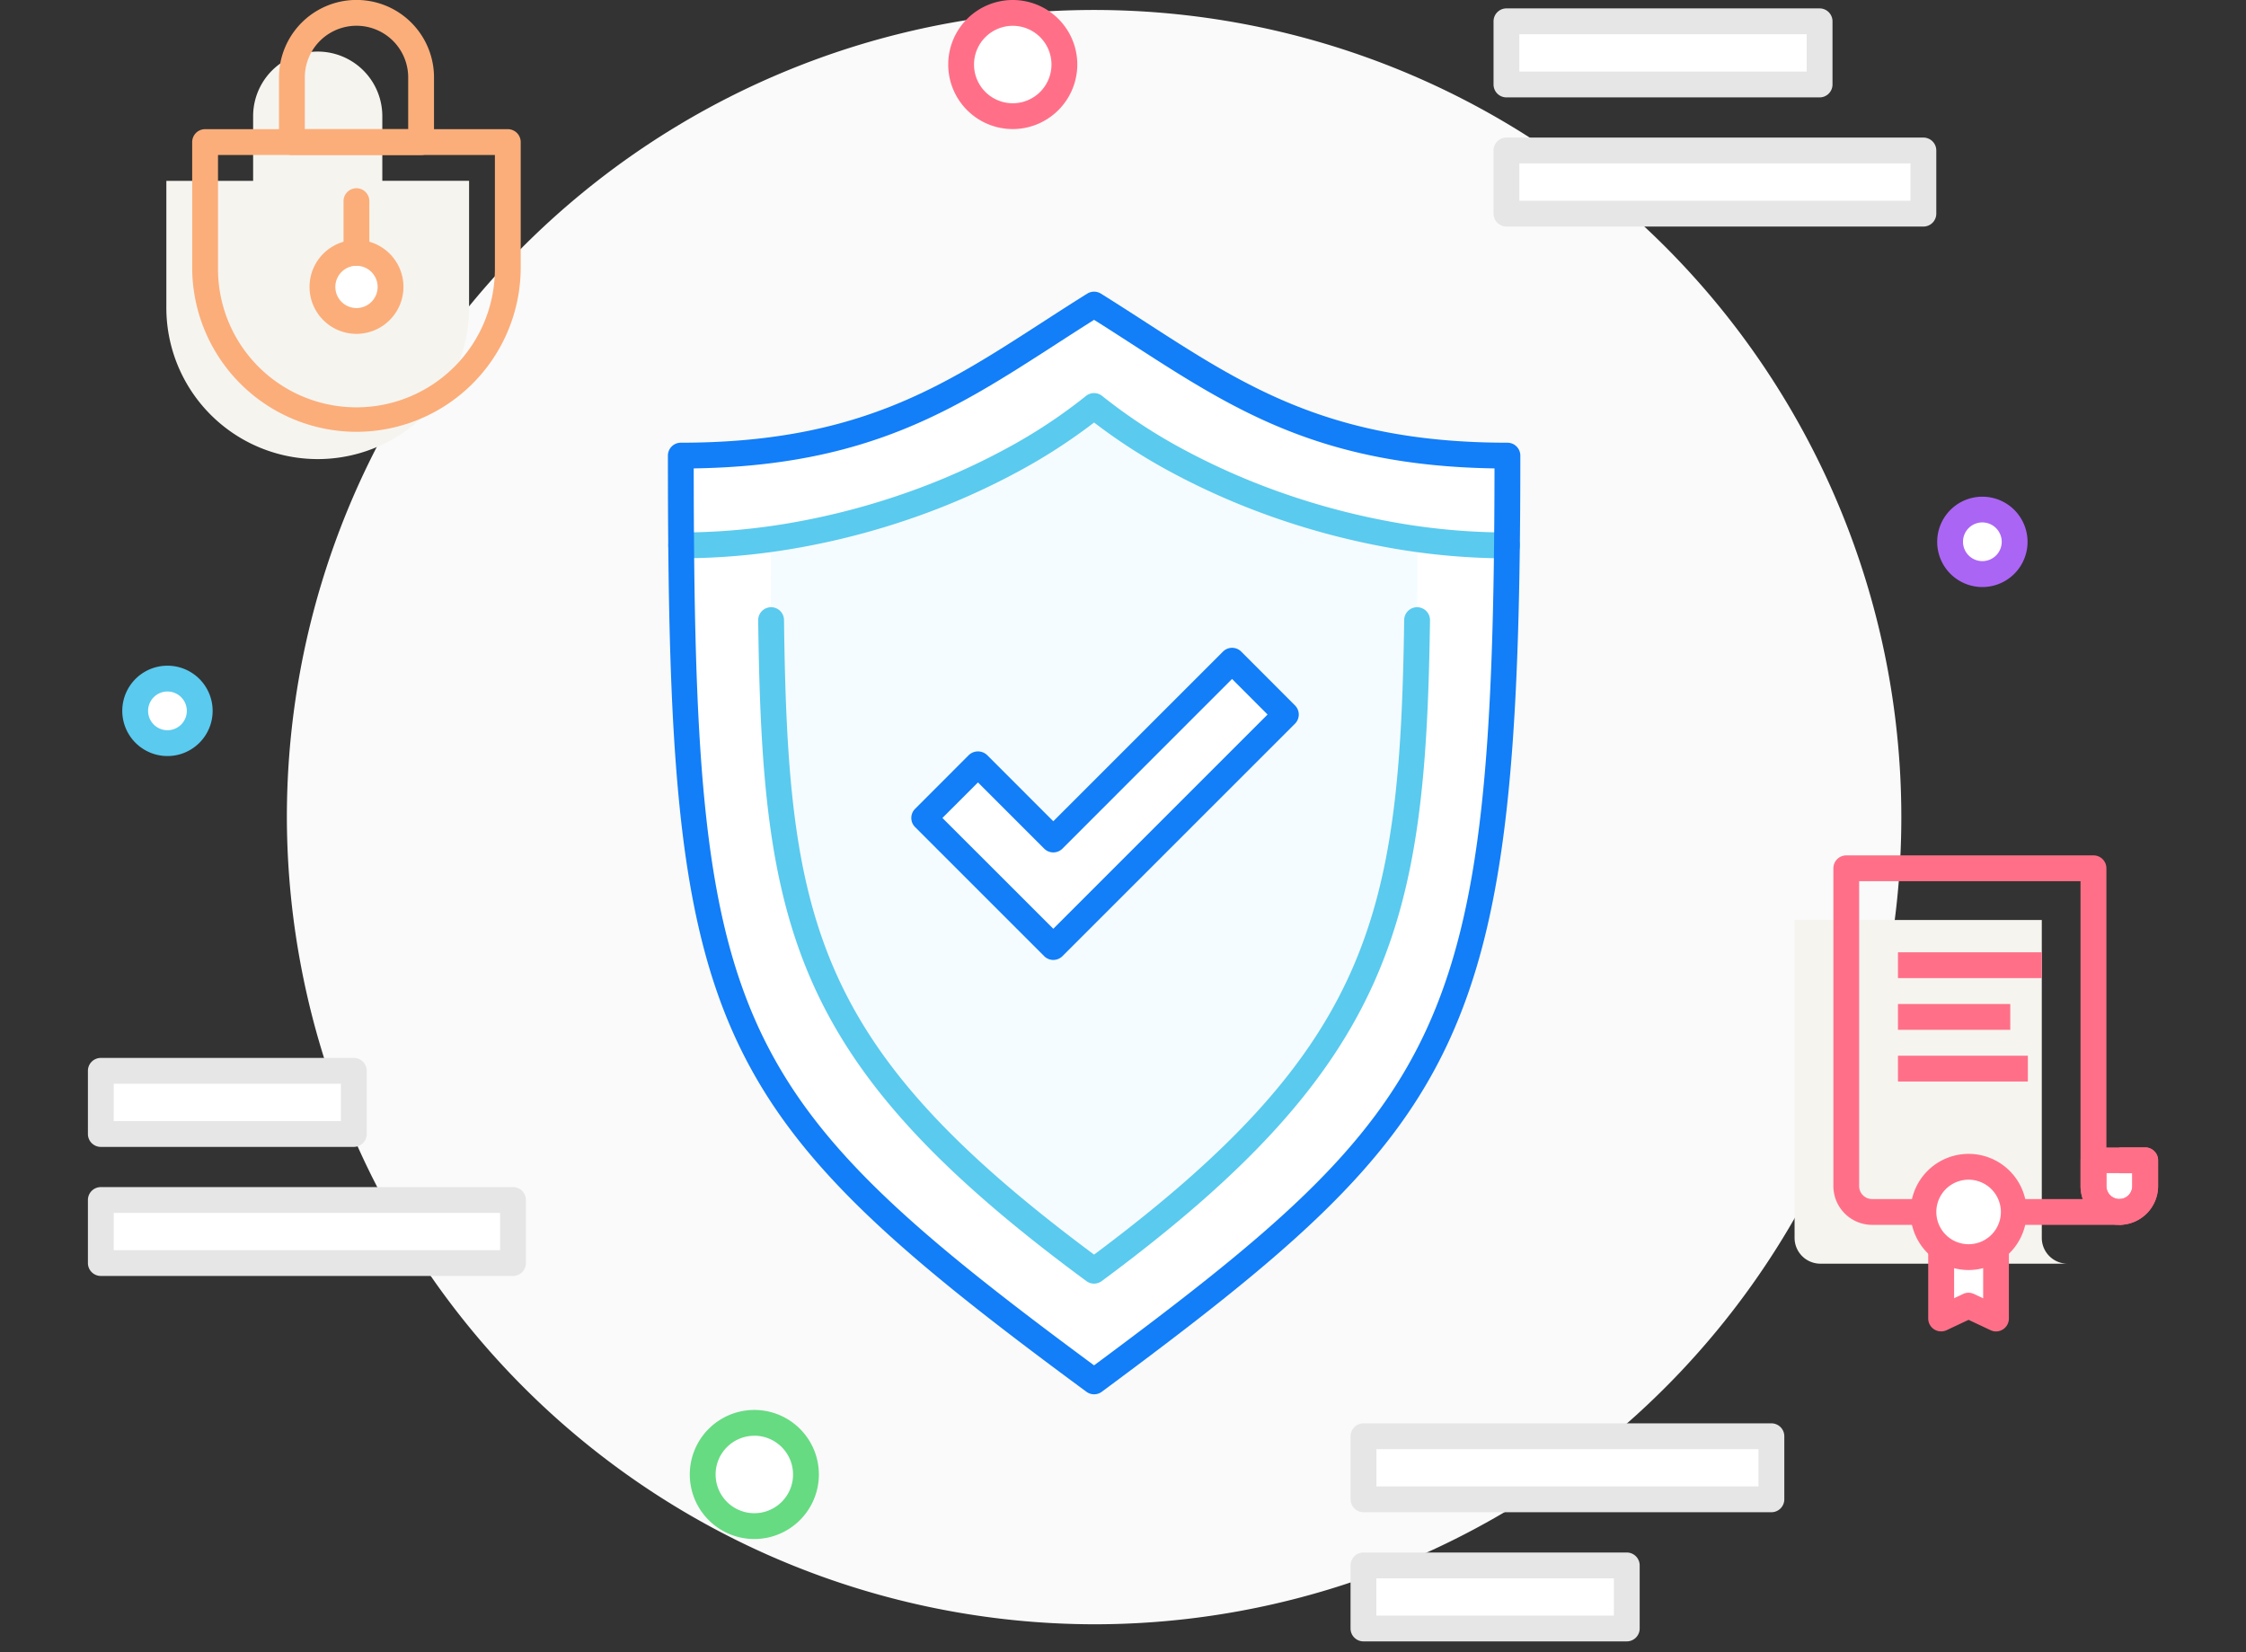 <svg id="Layer_1" data-name="Layer 1" xmlns="http://www.w3.org/2000/svg" viewBox="0 0 174 128"><rect x="0" y="0" width="174" height="128" fill="#333333" stroke="none"/><defs><style>.cls-1{fill:#fafafa;}.cls-1,.cls-10,.cls-2,.cls-4{fill-rule:evenodd;}.cls-2{fill:#f6f4ef;}.cls-3{fill:#fbae7a;}.cls-4,.cls-5{fill:#fff;}.cls-6{fill:#e6e6e6;}.cls-7{fill:#5acaef;}.cls-8{fill:#ff7088;}.cls-9{fill:#ab65f4;}.cls-10{fill:#f5fcff;}.cls-11{fill:#66db82;}.cls-12{fill:#127ef8;}</style></defs><title>advantage-04-174x128</title><path class="cls-1" d="M84.76,125.847A62.537,62.537,0,1,0,22.224,63.31,62.659,62.659,0,0,0,84.76,125.847Z"/><path class="cls-2" d="M36.339,23.735a11.726,11.726,0,1,1-23.451,0V14.013H19.61V9A5,5,0,1,1,29.618,9v5.008h6.722Z"/><path class="cls-3" d="M27.614,33.456A12.74,12.74,0,0,1,14.889,20.73V11.008a1,1,0,0,1,1-1H39.34a1,1,0,0,1,1,1V20.73A12.74,12.74,0,0,1,27.614,33.456ZM16.889,12.008V20.73a10.726,10.726,0,1,0,21.451,0V12.008Z"/><path class="cls-3" d="M32.623,12.008H22.614a1,1,0,0,1-1-1V6A6,6,0,0,1,33.623,6v5.008A1,1,0,0,1,32.623,12.008Zm-9.009-2h8.009V6a4,4,0,0,0-8.009,0Z"/><path class="cls-4" d="M27.619,24.867a2.638,2.638,0,1,0-2.642-2.639A2.64,2.64,0,0,0,27.619,24.867Z"/><path class="cls-3" d="M27.618,25.867a3.638,3.638,0,1,1,3.638-3.639A3.644,3.644,0,0,1,27.618,25.867Zm0-5.276a1.638,1.638,0,1,0,1.638,1.638A1.642,1.642,0,0,0,27.618,20.591Z"/><path class="cls-3" d="M27.614,20.591a1,1,0,0,1-1-1V15.584a1,1,0,0,1,2,0v4.007A1,1,0,0,1,27.614,20.591Z"/><rect class="cls-5" x="116.706" y="11.659" width="32.302" height="4.894"/><path class="cls-6" d="M149.007,17.553h-32.3a1,1,0,0,1-1-1V11.659a1,1,0,0,1,1-1h32.3a1,1,0,0,1,1,1v4.894A1,1,0,0,1,149.007,17.553Zm-31.3-2h30.3V12.659h-30.3Z"/><rect class="cls-5" x="116.706" y="1.651" width="24.261" height="4.895"/><path class="cls-6" d="M140.966,7.546h-24.26a1,1,0,0,1-1-1V1.651a1,1,0,0,1,1-1h24.26a1,1,0,0,1,1,1V6.546A1,1,0,0,1,140.966,7.546Zm-23.26-2h22.26V2.651h-22.26Z"/><rect class="cls-5" x="7.811" y="82.966" width="19.6" height="4.895"/><path class="cls-6" d="M27.41,88.86H7.811a1,1,0,0,1-1-1V82.966a1,1,0,0,1,1-1h19.6a1,1,0,0,1,1,1V87.86A1,1,0,0,1,27.41,88.86Zm-18.6-2h17.6V83.966H8.811Z"/><rect class="cls-5" x="7.811" y="92.974" width="31.932" height="4.886"/><path class="cls-6" d="M39.743,98.859H7.811a1,1,0,0,1-1-1V92.974a1,1,0,0,1,1-1H39.743a1,1,0,0,1,1,1v4.886A1,1,0,0,1,39.743,98.859Zm-30.933-2H38.743V93.974H8.811Z"/><path class="cls-4" d="M12.973,57.577h0a2.506,2.506,0,0,1-2.5-2.5h0a2.506,2.506,0,0,1,2.5-2.5h0a2.506,2.506,0,0,1,2.5,2.5h0A2.506,2.506,0,0,1,12.973,57.577Z"/><path class="cls-7" d="M12.973,58.577a3.5,3.5,0,1,1,3.5-3.5A3.5,3.5,0,0,1,12.973,58.577Zm0-5a1.5,1.5,0,1,0,1.5,1.5A1.5,1.5,0,0,0,12.973,53.577Z"/><path class="cls-2" d="M160.18,97.908H141.028a2,2,0,0,1-2-2V71.281H158.18V95.905A2,2,0,0,0,160.18,97.908Z"/><path class="cls-4" d="M164.186,93.9a2,2,0,0,0,2-2v-2h-4.006v2A2,2,0,0,0,164.186,93.9Z"/><path class="cls-8" d="M164.186,94.9a3.006,3.006,0,0,1-3-3v-2a1,1,0,0,1,1-1h4.007a1,1,0,0,1,1,1v2A3.007,3.007,0,0,1,164.186,94.9Zm-1-4.007v1a1,1,0,0,0,2.007,0v-1Z"/><path class="cls-8" d="M164.186,94.9v-2a1,1,0,0,0,1-1v-1h-1v-2h2a1,1,0,0,1,1,1v2A3.007,3.007,0,0,1,164.186,94.9Z"/><path class="cls-8" d="M164.186,94.9H145.034a3.006,3.006,0,0,1-3-3V67.274a1,1,0,0,1,1-1h19.151a1,1,0,0,1,1,1V91.9a1,1,0,0,0,1,1,1,1,0,0,1,0,2ZM144.031,68.274V91.9a1,1,0,0,0,1,1h16.32a3,3,0,0,1-.172-1V68.274Z"/><rect class="cls-8" x="147.038" y="73.782" width="11.143" height="2"/><rect class="cls-8" x="147.038" y="77.789" width="8.7" height="2"/><rect class="cls-8" x="147.038" y="81.795" width="10.063" height="2"/><polygon class="cls-4" points="150.384 93.902 154.634 93.902 154.634 102.159 152.509 101.157 150.384 102.159 150.384 93.902"/><path class="cls-8" d="M154.635,103.159a1,1,0,0,1-.427-.1l-1.7-.8-1.7.8a1,1,0,0,1-1.427-.9V93.9a1,1,0,0,1,1-1h4.25a1,1,0,0,1,1,1v8.257a1,1,0,0,1-1,1Zm-2.125-3a1,1,0,0,1,.427.1l.7.329V94.9h-2.25v5.68l.7-.329A1,1,0,0,1,152.51,100.157Z"/><circle class="cls-5" cx="152.509" cy="93.902" r="3.501"/><path class="cls-8" d="M152.51,98.4a4.5,4.5,0,1,1,4.5-4.5A4.507,4.507,0,0,1,152.51,98.4Zm0-7a2.5,2.5,0,1,0,2.5,2.5A2.506,2.506,0,0,0,152.51,91.4Z"/><path class="cls-4" d="M78.459,9h0A4.013,4.013,0,0,0,82.46,5h0a4.012,4.012,0,0,0-4-4h0a4.012,4.012,0,0,0-4,4h0A4.014,4.014,0,0,0,78.459,9Z"/><path class="cls-8" d="M78.459,10A5,5,0,1,1,83.46,5,5.01,5.01,0,0,1,78.459,10Zm0-8a3,3,0,1,0,3,3A3,3,0,0,0,78.459,2Z"/><rect class="cls-5" x="105.631" y="121.286" width="20.397" height="4.886"/><path class="cls-6" d="M126.028,127.172h-20.4a1,1,0,0,1-1-1v-4.886a1,1,0,0,1,1-1h20.4a1,1,0,0,1,1,1v4.886A1,1,0,0,1,126.028,127.172Zm-19.4-2h18.4v-2.886h-18.4Z"/><rect class="cls-5" x="105.631" y="111.278" width="31.602" height="4.887"/><path class="cls-6" d="M137.232,117.165h-31.6a1,1,0,0,1-1-1v-4.887a1,1,0,0,1,1-1h31.6a1,1,0,0,1,1,1v4.887A1,1,0,0,1,137.232,117.165Zm-30.6-2h29.6v-2.887h-29.6Z"/><path class="cls-4" d="M153.576,39.476h0a2.513,2.513,0,0,1,2.5,2.508h0a2.506,2.506,0,0,1-2.5,2.5h0a2.506,2.506,0,0,1-2.5-2.5h0A2.513,2.513,0,0,1,153.576,39.476Z"/><path class="cls-9" d="M153.576,45.483a3.5,3.5,0,1,1,3.5-3.5A3.5,3.5,0,0,1,153.576,45.483Zm0-5.008a1.5,1.5,0,1,0,1.5,1.508A1.506,1.506,0,0,0,153.576,40.476Z"/><path class="cls-10" d="M84.76,107.028C113.147,86,116.783,80.06,116.783,35.3c-15.875,0-22.389-5.691-32.022-11.7-9.633,6.01-16.146,11.7-32.018,11.7C52.743,80.06,55.764,85.661,84.76,107.028Z"/><path class="cls-4" d="M84.76,107.028C113.147,86,116.783,80.06,116.783,35.3c-15.875,0-22.389-5.691-32.022-11.7-9.633,6.01-16.146,11.7-32.018,11.7C52.743,80.06,55.764,85.661,84.76,107.028Z"/><path class="cls-10" d="M109.821,41.82c0,35.03-2.847,39.688-25.061,56.137C62.067,81.24,59.706,76.851,59.706,41.82c6.262-.5,17.608-4.349,25.055-10.358C92.211,37.472,103.554,41.323,109.821,41.82Z"/><path class="cls-4" d="M58.439,118.241h0a4.012,4.012,0,0,1-4-4h0a4.013,4.013,0,0,1,4-4.007h0a4.013,4.013,0,0,1,4,4.007h0A4.011,4.011,0,0,1,58.439,118.241Z"/><path class="cls-11" d="M58.439,119.241a5,5,0,1,1,5-5A5.006,5.006,0,0,1,58.439,119.241Zm0-8a3,3,0,1,0,3,3.007A3.008,3.008,0,0,0,58.439,111.236Z"/><polygon class="cls-4" points="81.601 65.044 95.453 51.192 99.618 55.362 81.601 73.374 71.598 63.374 75.763 59.205 81.601 65.044"/><path class="cls-12" d="M81.6,74.374a1,1,0,0,1-.707-.293l-10-10a1,1,0,0,1,0-1.414L75.057,58.5a1.029,1.029,0,0,1,1.414,0L81.6,63.63,94.745,50.485a1,1,0,0,1,.707-.293h0a1,1,0,0,1,.707.293l4.166,4.17a1,1,0,0,1,0,1.414L82.309,74.081A1,1,0,0,1,81.6,74.374Zm-8.59-11L81.6,71.96l16.6-16.6-2.752-2.755L82.309,65.751a1,1,0,0,1-.707.293h0a1,1,0,0,1-.707-.293L75.764,60.62Z"/><path class="cls-7" d="M84.76,99.454a1,1,0,0,1-.593-.195c-22.86-16.841-25.13-27.416-25.429-51.2a1,1,0,0,1,.987-1.013h.013a1,1,0,0,1,1,.987c.293,23.326,2.345,33.058,24.021,49.172,21.532-16.077,23.7-26.344,24.025-49.173a1,1,0,0,1,1-.986h.014a1,1,0,0,1,.986,1.014c-.329,23.259-2.721,34.4-25.43,51.194A1,1,0,0,1,84.76,99.454Z"/><path class="cls-7" d="M116.755,43.26a51.958,51.958,0,0,1-9.309-.855,57.749,57.749,0,0,1-8.834-2.345A55.472,55.472,0,0,1,90.7,36.567a44.221,44.221,0,0,1-5.94-3.831,43.74,43.74,0,0,1-5.94,3.832,55.243,55.243,0,0,1-7.91,3.492A57.683,57.683,0,0,1,62.075,42.4a51.972,51.972,0,0,1-9.308.855,1,1,0,0,1,0-2,49.976,49.976,0,0,0,8.949-.823,55.643,55.643,0,0,0,8.526-2.263,53.2,53.2,0,0,0,7.623-3.365,40.9,40.9,0,0,0,6.265-4.125,1,1,0,0,1,1.257,0,41.341,41.341,0,0,0,6.266,4.125,53.5,53.5,0,0,0,7.626,3.366,55.747,55.747,0,0,0,8.525,2.262,49.962,49.962,0,0,0,8.95.823,1,1,0,0,1,0,2Z"/><path class="cls-12" d="M84.76,108.028a1,1,0,0,1-.593-.195C54.471,85.95,51.743,79.849,51.743,35.3a1,1,0,0,1,1-1c13.57,0,20.232-4.3,27.946-9.289,1.147-.741,2.319-1.5,3.541-2.261a1,1,0,0,1,1.059,0c1.222.762,2.394,1.519,3.54,2.26,7.716,4.985,14.379,9.29,27.953,9.29a1,1,0,0,1,1,1c0,45.519-4.074,51.534-32.428,72.534A1,1,0,0,1,84.76,108.028ZM53.743,36.291c.037,42.86,2.551,48.468,31.016,69.494,27.3-20.257,30.97-25.859,31.022-69.494-13.492-.206-20.247-4.569-28.037-9.6-.972-.627-1.961-1.267-2.984-1.911-1.023.645-2.013,1.284-2.984,1.912C73.986,31.722,67.232,36.085,53.743,36.291Z"/></svg>
